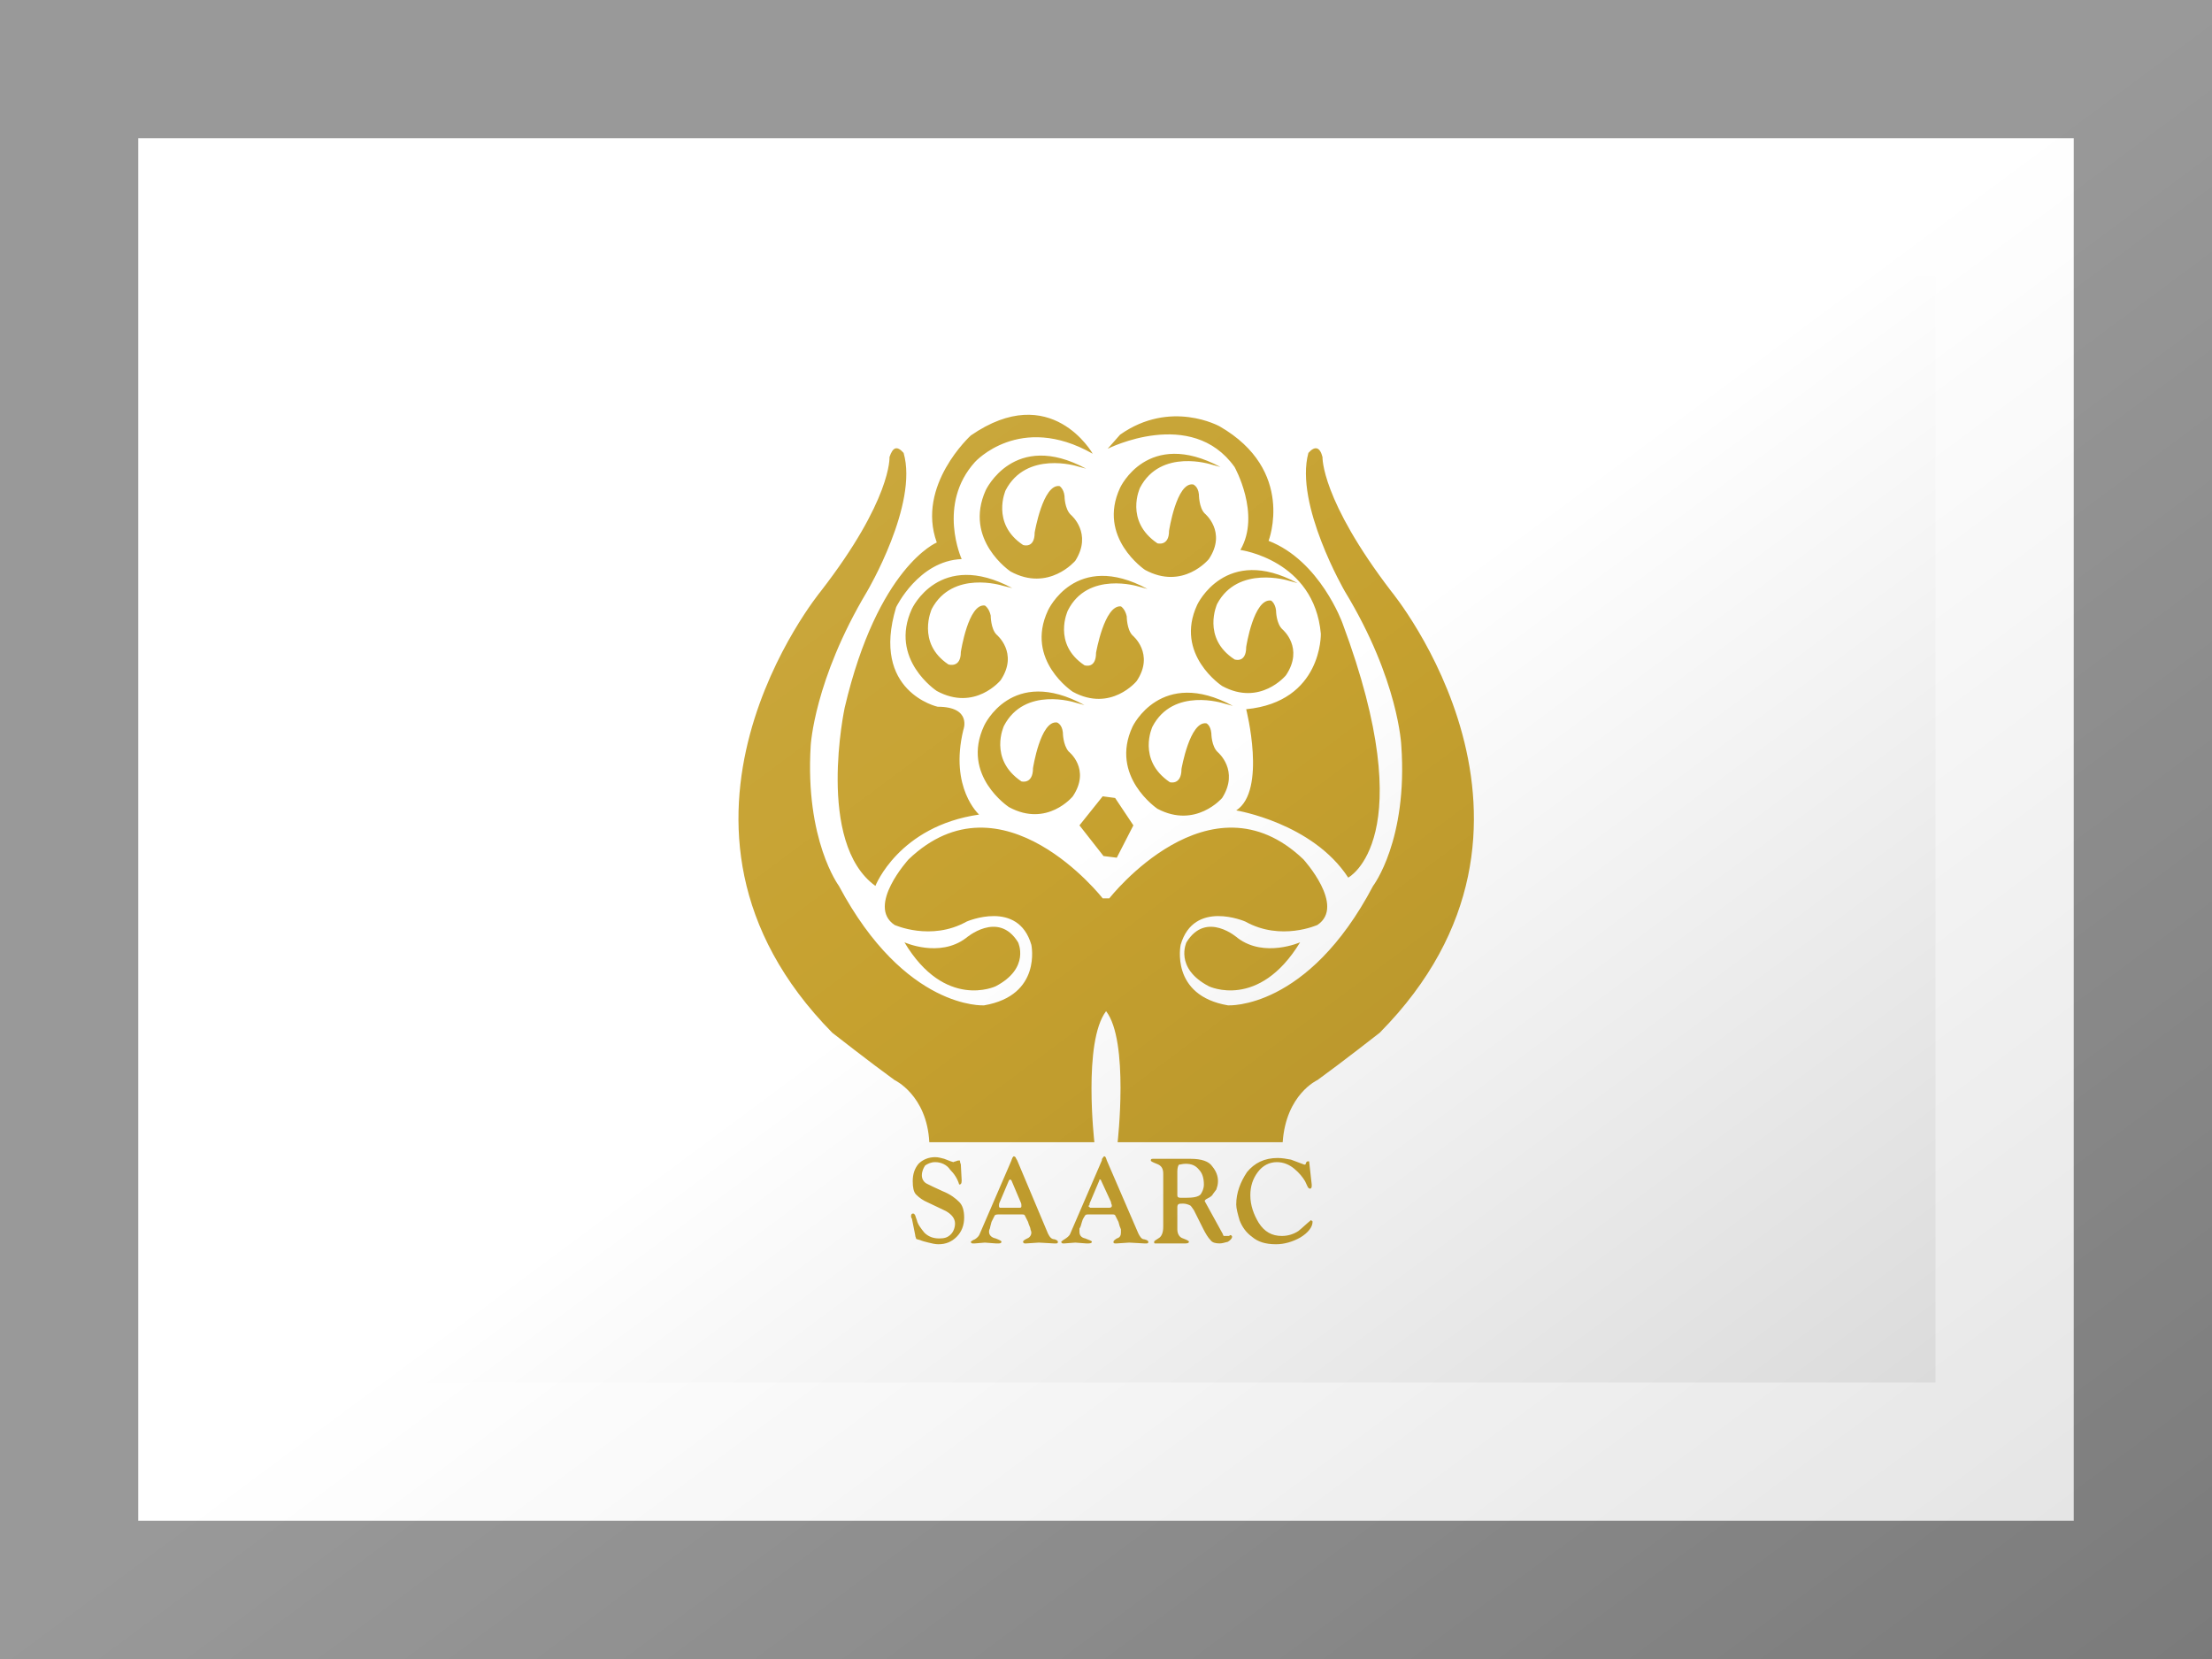 <?xml version="1.0"?>
<svg xmlns="http://www.w3.org/2000/svg" xmlns:xlink="http://www.w3.org/1999/xlink" version="1.1" width="480" height="360" viewBox="0 0 480 360">
<!-- Generated by Kreative Vexillo v1.0 -->
<style>
.gold{fill:rgb(198,161,47);}
.white{fill:rgb(255,255,255);}
</style>
<defs>
<path id="logo" d="M -0.243 0.136 C -0.243 0.136 -0.201 0.155 -0.169 0.131 C -0.169 0.131 -0.13 0.097 -0.106 0.136 C -0.106 0.136 -0.091 0.167 -0.133 0.189 C -0.133 0.189 -0.194 0.218 -0.243 0.136 M 0.234 0.136 C 0.234 0.136 0.191 0.155 0.159 0.131 C 0.159 0.131 0.121 0.097 0.097 0.136 C 0.097 0.136 0.082 0.167 0.124 0.189 C 0.124 0.189 0.184 0.218 0.234 0.136 M -0.234 0.469 C -0.235 0.468 -0.235 0.467 -0.235 0.466 C -0.235 0.464 -0.234 0.463 -0.233 0.463 C -0.232 0.463 -0.231 0.463 -0.231 0.464 C -0.23 0.464 -0.23 0.466 -0.228 0.471 C -0.227 0.476 -0.223 0.481 -0.219 0.486 C -0.214 0.491 -0.208 0.493 -0.201 0.493 C -0.195 0.493 -0.191 0.492 -0.187 0.488 C -0.184 0.485 -0.182 0.48 -0.182 0.475 C -0.182 0.469 -0.186 0.464 -0.193 0.46 C -0.201 0.456 -0.208 0.453 -0.214 0.45 C -0.221 0.447 -0.225 0.444 -0.229 0.44 C -0.232 0.437 -0.233 0.431 -0.233 0.424 C -0.233 0.416 -0.231 0.409 -0.226 0.403 C -0.221 0.398 -0.214 0.395 -0.206 0.395 C -0.202 0.395 -0.199 0.396 -0.195 0.397 C -0.192 0.398 -0.188 0.4 -0.184 0.401 C -0.184 0.401 -0.182 0.4 -0.181 0.4 C -0.179 0.399 -0.178 0.399 -0.177 0.399 C -0.176 0.399 -0.176 0.399 -0.176 0.4 C -0.176 0.402 -0.175 0.403 -0.175 0.404 L -0.174 0.423 C -0.174 0.427 -0.175 0.428 -0.177 0.428 C -0.179 0.421 -0.183 0.415 -0.188 0.41 C -0.192 0.404 -0.199 0.401 -0.206 0.401 C -0.211 0.401 -0.215 0.403 -0.218 0.405 C -0.22 0.408 -0.222 0.412 -0.222 0.417 C -0.222 0.421 -0.22 0.425 -0.216 0.427 C -0.212 0.429 -0.206 0.432 -0.197 0.436 C -0.187 0.44 -0.181 0.445 -0.177 0.449 C -0.173 0.453 -0.171 0.459 -0.171 0.468 C -0.171 0.477 -0.174 0.485 -0.18 0.491 C -0.186 0.497 -0.193 0.5 -0.202 0.5 C -0.206 0.5 -0.21 0.499 -0.214 0.498 C -0.218 0.497 -0.222 0.496 -0.224 0.495 C -0.227 0.494 -0.229 0.494 -0.229 0.493 C -0.229 0.492 -0.23 0.491 -0.23 0.489 L -0.234 0.469 M -0.129 0.464 C -0.131 0.464 -0.132 0.464 -0.134 0.465 C -0.135 0.467 -0.136 0.469 -0.138 0.473 C -0.139 0.477 -0.14 0.48 -0.14 0.481 C -0.141 0.483 -0.141 0.484 -0.141 0.485 C -0.141 0.489 -0.138 0.492 -0.133 0.493 C -0.128 0.495 -0.126 0.496 -0.126 0.497 C -0.126 0.498 -0.127 0.499 -0.129 0.499 C -0.131 0.499 -0.132 0.499 -0.133 0.499 L -0.146 0.498 L -0.158 0.499 C -0.159 0.499 -0.16 0.499 -0.161 0.499 C -0.162 0.499 -0.163 0.498 -0.163 0.497 C -0.163 0.497 -0.161 0.495 -0.158 0.494 C -0.155 0.492 -0.153 0.49 -0.152 0.487 L -0.114 0.399 C -0.114 0.398 -0.113 0.397 -0.113 0.396 C -0.112 0.395 -0.112 0.394 -0.111 0.394 C -0.11 0.394 -0.11 0.395 -0.109 0.395 C -0.109 0.396 -0.108 0.397 -0.107 0.399 L -0.07 0.487 C -0.068 0.491 -0.066 0.494 -0.062 0.494 C -0.059 0.495 -0.058 0.496 -0.058 0.497 C -0.058 0.498 -0.058 0.499 -0.06 0.499 C -0.061 0.499 -0.062 0.499 -0.063 0.499 L -0.081 0.498 L -0.096 0.499 H -0.098 C -0.099 0.499 -0.1 0.498 -0.1 0.497 C -0.1 0.496 -0.099 0.495 -0.095 0.493 C -0.092 0.492 -0.09 0.489 -0.09 0.486 C -0.09 0.484 -0.091 0.483 -0.091 0.482 C -0.091 0.48 -0.093 0.477 -0.094 0.473 C -0.096 0.469 -0.097 0.467 -0.098 0.465 C -0.099 0.464 -0.1 0.464 -0.102 0.464 L -0.129 0.464 M -0.106 0.456 H -0.104 C -0.102 0.456 -0.102 0.455 -0.102 0.454 C -0.102 0.454 -0.102 0.453 -0.102 0.453 C -0.102 0.452 -0.102 0.451 -0.103 0.449 L -0.114 0.423 C -0.115 0.422 -0.115 0.422 -0.116 0.422 C -0.116 0.422 -0.116 0.422 -0.116 0.422 C -0.116 0.422 -0.117 0.423 -0.117 0.423 L -0.128 0.449 C -0.129 0.451 -0.129 0.452 -0.129 0.453 C -0.129 0.453 -0.129 0.454 -0.129 0.454 C -0.129 0.455 -0.129 0.455 -0.128 0.456 C -0.126 0.456 -0.125 0.456 -0.125 0.456 L -0.106 0.456 L -0.106 0.456 Z M -0.021 0.464 C -0.022 0.464 -0.024 0.464 -0.025 0.465 C -0.026 0.467 -0.028 0.469 -0.029 0.473 C -0.03 0.477 -0.031 0.48 -0.032 0.481 C -0.032 0.483 -0.032 0.484 -0.032 0.485 C -0.032 0.489 -0.03 0.492 -0.025 0.493 C -0.02 0.495 -0.017 0.496 -0.017 0.497 C -0.017 0.498 -0.018 0.499 -0.021 0.499 C -0.022 0.499 -0.024 0.499 -0.024 0.499 L -0.037 0.498 L -0.05 0.499 C -0.051 0.499 -0.052 0.499 -0.052 0.499 C -0.053 0.499 -0.054 0.498 -0.054 0.497 C -0.054 0.497 -0.052 0.495 -0.05 0.494 C -0.047 0.492 -0.044 0.49 -0.043 0.487 L -0.005 0.399 C -0.005 0.398 -0.005 0.397 -0.004 0.396 C -0.003 0.395 -0.003 0.394 -0.002 0.394 C -0.001 0.394 -8.0000213E-4 0.395 -5.000022E-4 0.395 C -1.0000219E-4 0.396 4.9999787E-4 0.397 0.001 0.399 L 0.039 0.487 C 0.041 0.491 0.043 0.494 0.046 0.494 C 0.05 0.495 0.051 0.496 0.051 0.497 C 0.051 0.498 0.051 0.499 0.049 0.499 C 0.048 0.499 0.047 0.499 0.046 0.499 L 0.028 0.498 L 0.013 0.499 H 0.011 C 0.009 0.499 0.009 0.498 0.009 0.497 C 0.009 0.496 0.01 0.495 0.013 0.493 C 0.017 0.492 0.018 0.489 0.018 0.486 C 0.018 0.484 0.018 0.483 0.018 0.482 C 0.017 0.48 0.016 0.477 0.015 0.473 C 0.013 0.469 0.012 0.467 0.011 0.465 C 0.01 0.464 0.009 0.464 0.007 0.464 L -0.021 0.464 M 0.003 0.456 H 0.004 C 0.006 0.456 0.007 0.455 0.007 0.454 C 0.007 0.454 0.007 0.453 0.007 0.453 C 0.007 0.452 0.006 0.451 0.006 0.449 L -0.006 0.423 C -0.006 0.422 -0.007 0.422 -0.007 0.422 S -0.007 0.422 -0.008 0.422 C -0.008 0.422 -0.008 0.423 -0.008 0.423 L -0.019 0.449 C -0.02 0.451 -0.02 0.452 -0.02 0.453 C -0.021 0.453 -0.021 0.454 -0.021 0.454 C -0.021 0.455 -0.02 0.455 -0.019 0.456 C -0.017 0.456 -0.017 0.456 -0.016 0.456 L 0.003 0.456 L 0.003 0.456 Z M 0.069 0.415 C 0.069 0.409 0.067 0.405 0.061 0.403 C 0.056 0.401 0.054 0.4 0.054 0.399 C 0.054 0.397 0.055 0.397 0.057 0.397 L 0.073 0.397 L 0.102 0.397 C 0.115 0.397 0.124 0.4 0.128 0.406 C 0.133 0.412 0.135 0.418 0.135 0.424 C 0.135 0.428 0.134 0.431 0.133 0.434 C 0.131 0.437 0.129 0.439 0.128 0.441 C 0.126 0.443 0.124 0.444 0.122 0.445 C 0.12 0.446 0.119 0.447 0.119 0.448 L 0.141 0.488 C 0.141 0.489 0.141 0.489 0.142 0.49 C 0.143 0.49 0.144 0.49 0.145 0.49 C 0.146 0.49 0.147 0.49 0.148 0.49 C 0.149 0.49 0.149 0.489 0.15 0.489 C 0.151 0.489 0.152 0.49 0.152 0.491 C 0.152 0.493 0.15 0.495 0.147 0.497 C 0.143 0.498 0.14 0.499 0.137 0.499 C 0.132 0.499 0.128 0.498 0.126 0.495 C 0.123 0.492 0.12 0.487 0.117 0.481 L 0.106 0.459 C 0.104 0.456 0.102 0.453 0.101 0.453 C 0.099 0.452 0.096 0.451 0.093 0.451 C 0.09 0.451 0.088 0.451 0.087 0.452 C 0.087 0.452 0.086 0.453 0.086 0.455 V 0.482 C 0.086 0.488 0.089 0.492 0.093 0.493 C 0.098 0.495 0.1 0.496 0.1 0.497 C 0.1 0.498 0.099 0.499 0.096 0.499 C 0.095 0.499 0.094 0.499 0.091 0.499 C 0.089 0.499 0.086 0.499 0.084 0.499 L 0.062 0.499 C 0.061 0.499 0.06 0.499 0.059 0.499 C 0.058 0.499 0.058 0.498 0.058 0.497 C 0.058 0.496 0.06 0.495 0.063 0.493 C 0.067 0.491 0.069 0.486 0.069 0.479 V 0.415 M 0.086 0.441 C 0.086 0.443 0.087 0.444 0.09 0.444 C 0.092 0.444 0.094 0.444 0.096 0.444 C 0.105 0.444 0.111 0.443 0.114 0.44 C 0.116 0.437 0.118 0.433 0.118 0.428 C 0.118 0.42 0.116 0.414 0.112 0.41 C 0.108 0.405 0.103 0.403 0.096 0.403 C 0.092 0.403 0.09 0.404 0.088 0.404 C 0.087 0.405 0.086 0.408 0.086 0.412 L 0.086 0.441 L 0.086 0.441 Z M 0.248 0.428 C 0.248 0.429 0.248 0.429 0.248 0.43 C 0.248 0.432 0.247 0.433 0.246 0.433 C 0.245 0.433 0.244 0.432 0.244 0.432 C 0.243 0.431 0.242 0.428 0.24 0.424 C 0.237 0.419 0.233 0.414 0.227 0.409 C 0.221 0.404 0.214 0.401 0.206 0.401 C 0.197 0.401 0.189 0.405 0.183 0.413 C 0.177 0.421 0.174 0.43 0.174 0.441 C 0.174 0.453 0.178 0.464 0.184 0.474 C 0.191 0.485 0.2 0.49 0.212 0.49 C 0.219 0.49 0.226 0.488 0.232 0.484 C 0.237 0.48 0.242 0.475 0.247 0.471 C 0.248 0.471 0.248 0.471 0.248 0.472 C 0.249 0.472 0.249 0.472 0.249 0.473 C 0.249 0.479 0.244 0.486 0.234 0.492 C 0.225 0.497 0.215 0.5 0.205 0.5 C 0.192 0.5 0.183 0.497 0.176 0.491 C 0.169 0.486 0.164 0.479 0.161 0.471 C 0.159 0.464 0.157 0.457 0.157 0.452 C 0.157 0.438 0.162 0.425 0.17 0.413 C 0.179 0.402 0.191 0.396 0.207 0.396 C 0.212 0.396 0.218 0.397 0.223 0.398 C 0.228 0.4 0.234 0.402 0.239 0.404 C 0.24 0.404 0.241 0.404 0.241 0.402 C 0.242 0.4 0.243 0.4 0.244 0.4 C 0.245 0.4 0.245 0.4 0.245 0.401 L 0.248 0.428 M -0.004 0.083 C -0.004 0.083 -0.125 -0.072 -0.238 0.036 C -0.238 0.036 -0.289 0.092 -0.255 0.115 C -0.255 0.115 -0.211 0.135 -0.168 0.111 C -0.168 0.111 -0.106 0.084 -0.09 0.139 C -0.09 0.139 -0.077 0.2 -0.147 0.212 C -0.147 0.212 -0.242 0.218 -0.322 0.068 C -0.322 0.068 -0.363 0.013 -0.356 -0.101 C -0.356 -0.101 -0.352 -0.18 -0.288 -0.287 C -0.288 -0.287 -0.226 -0.392 -0.244 -0.454 C -0.252 -0.463 -0.257 -0.461 -0.261 -0.449 C -0.261 -0.449 -0.258 -0.398 -0.344 -0.287 C -0.344 -0.287 -0.576 -0.005 -0.33 0.245 C -0.33 0.245 -0.284 0.281 -0.255 0.302 C -0.255 0.302 -0.216 0.32 -0.213 0.377 C -0.213 0.377 -0.081 0.377 -0.014 0.377 C -0.014 0.377 -0.028 0.256 1.00038014E-4 0.219 C 0.028 0.255 0.014 0.377 0.014 0.377 C 0.082 0.377 0.213 0.377 0.213 0.377 C 0.217 0.319 0.255 0.302 0.255 0.302 C 0.284 0.281 0.33 0.245 0.33 0.245 C 0.577 -0.005 0.344 -0.287 0.344 -0.287 C 0.259 -0.398 0.261 -0.449 0.261 -0.449 C 0.258 -0.461 0.252 -0.463 0.244 -0.454 C 0.227 -0.392 0.288 -0.287 0.288 -0.287 C 0.353 -0.18 0.356 -0.101 0.356 -0.101 C 0.364 0.013 0.322 0.068 0.322 0.068 C 0.243 0.218 0.147 0.212 0.147 0.212 C 0.077 0.2 0.09 0.139 0.09 0.139 C 0.106 0.084 0.168 0.111 0.168 0.111 C 0.211 0.135 0.255 0.115 0.255 0.115 C 0.289 0.092 0.238 0.036 0.238 0.036 C 0.125 -0.072 0.004 0.083 0.004 0.083 H -0.004 M -0.278 0.068 C -0.278 0.068 -0.25 -0.004 -0.153 -0.018 C -0.153 -0.018 -0.189 -0.05 -0.172 -0.12 C -0.172 -0.12 -0.161 -0.148 -0.203 -0.148 C -0.203 -0.148 -0.284 -0.166 -0.253 -0.268 C -0.253 -0.268 -0.226 -0.324 -0.174 -0.326 C -0.174 -0.326 -0.204 -0.392 -0.158 -0.443 C -0.158 -0.443 -0.104 -0.503 -0.016 -0.453 C -0.016 -0.453 -0.066 -0.542 -0.163 -0.475 C -0.163 -0.475 -0.229 -0.415 -0.204 -0.346 C -0.204 -0.346 -0.275 -0.317 -0.315 -0.147 C -0.315 -0.147 -0.35 0.016 -0.278 0.068 M 0.002 -0.459 C 0.002 -0.459 0.103 -0.51 0.155 -0.437 C 0.155 -0.437 0.187 -0.38 0.162 -0.337 C 0.162 -0.337 0.251 -0.325 0.259 -0.236 C 0.259 -0.236 0.261 -0.154 0.169 -0.145 C 0.169 -0.145 0.194 -0.047 0.157 -0.023 C 0.157 -0.023 0.249 -0.008 0.292 0.058 C 0.292 0.058 0.382 0.011 0.285 -0.249 C 0.285 -0.249 0.258 -0.324 0.196 -0.348 C 0.196 -0.348 0.229 -0.433 0.137 -0.486 C 0.137 -0.486 0.078 -0.519 0.017 -0.476 L 0.002 -0.459 M 0.039 -0.293 C 0.039 -0.293 -0.022 -0.312 -0.046 -0.264 C -0.046 -0.264 -0.065 -0.224 -0.026 -0.198 C -0.026 -0.198 -0.012 -0.193 -0.012 -0.213 C -0.012 -0.213 -0.002 -0.271 0.018 -0.269 C 0.018 -0.269 0.023 -0.266 0.025 -0.257 C 0.025 -0.257 0.025 -0.241 0.032 -0.234 C 0.032 -0.234 0.059 -0.212 0.037 -0.179 C 0.037 -0.179 0.006 -0.141 -0.04 -0.166 C -0.04 -0.166 -0.098 -0.204 -0.07 -0.264 C -0.07 -0.264 -0.037 -0.337 0.05 -0.29 L 0.039 -0.293 M 0.127 -0.44 C 0.127 -0.44 0.066 -0.46 0.041 -0.412 C 0.041 -0.412 0.022 -0.372 0.062 -0.345 C 0.062 -0.345 0.076 -0.341 0.076 -0.36 C 0.076 -0.36 0.085 -0.419 0.105 -0.416 C 0.105 -0.416 0.111 -0.414 0.112 -0.404 C 0.112 -0.404 0.112 -0.388 0.119 -0.381 C 0.119 -0.381 0.146 -0.359 0.124 -0.326 C 0.124 -0.326 0.093 -0.288 0.047 -0.313 C 0.047 -0.313 -0.011 -0.352 0.017 -0.412 C 0.017 -0.412 0.05 -0.484 0.138 -0.437 L 0.127 -0.44 M 0.22 -0.3 C 0.22 -0.3 0.159 -0.319 0.134 -0.272 C 0.134 -0.272 0.115 -0.231 0.155 -0.205 C 0.155 -0.205 0.169 -0.2 0.169 -0.22 C 0.169 -0.22 0.178 -0.279 0.199 -0.276 C 0.199 -0.276 0.204 -0.273 0.205 -0.264 C 0.205 -0.264 0.205 -0.248 0.213 -0.241 C 0.213 -0.241 0.239 -0.219 0.217 -0.186 C 0.217 -0.186 0.186 -0.148 0.14 -0.173 C 0.14 -0.173 0.082 -0.211 0.11 -0.271 C 0.11 -0.271 0.144 -0.344 0.231 -0.297 L 0.22 -0.3 M -0.125 -0.294 C -0.125 -0.294 -0.185 -0.313 -0.21 -0.266 C -0.21 -0.266 -0.229 -0.225 -0.19 -0.199 C -0.19 -0.199 -0.175 -0.194 -0.175 -0.214 C -0.175 -0.214 -0.166 -0.273 -0.146 -0.27 C -0.146 -0.27 -0.141 -0.267 -0.139 -0.258 C -0.139 -0.258 -0.139 -0.242 -0.132 -0.235 C -0.132 -0.235 -0.105 -0.213 -0.127 -0.18 C -0.127 -0.18 -0.158 -0.142 -0.204 -0.167 C -0.204 -0.167 -0.262 -0.205 -0.234 -0.266 C -0.234 -0.266 -0.201 -0.338 -0.113 -0.291 L -0.125 -0.294 M -0.035 -0.438 C -0.035 -0.438 -0.096 -0.457 -0.121 -0.409 C -0.121 -0.409 -0.139 -0.369 -0.1 -0.343 C -0.1 -0.343 -0.086 -0.338 -0.086 -0.358 C -0.086 -0.358 -0.076 -0.417 -0.056 -0.414 C -0.056 -0.414 -0.051 -0.411 -0.05 -0.402 C -0.05 -0.402 -0.05 -0.386 -0.042 -0.379 C -0.042 -0.379 -0.016 -0.357 -0.037 -0.324 C -0.037 -0.324 -0.069 -0.286 -0.115 -0.311 C -0.115 -0.311 -0.172 -0.349 -0.145 -0.409 C -0.145 -0.409 -0.111 -0.482 -0.024 -0.435 L -0.035 -0.438 M -0.037 -0.153 C -0.037 -0.153 -0.098 -0.173 -0.123 -0.125 C -0.123 -0.125 -0.142 -0.085 -0.102 -0.058 C -0.102 -0.058 -0.088 -0.054 -0.088 -0.074 C -0.088 -0.074 -0.079 -0.132 -0.059 -0.129 C -0.059 -0.129 -0.053 -0.127 -0.052 -0.117 C -0.052 -0.117 -0.052 -0.102 -0.045 -0.094 C -0.045 -0.094 -0.018 -0.073 -0.04 -0.04 C -0.04 -0.04 -0.071 -0.002 -0.117 -0.027 C -0.117 -0.027 -0.175 -0.065 -0.147 -0.125 C -0.147 -0.125 -0.114 -0.198 -0.026 -0.15 L -0.037 -0.153 M 0.142 -0.152 C 0.142 -0.152 0.081 -0.172 0.056 -0.124 C 0.056 -0.124 0.037 -0.084 0.077 -0.057 C 0.077 -0.057 0.091 -0.053 0.091 -0.073 C 0.091 -0.073 0.101 -0.131 0.121 -0.128 C 0.121 -0.128 0.126 -0.126 0.127 -0.116 C 0.127 -0.116 0.127 -0.1 0.135 -0.093 C 0.135 -0.093 0.161 -0.071 0.14 -0.038 C 0.14 -0.038 0.108 -6.0000643E-4 0.062 -0.025 C 0.062 -0.025 0.004 -0.064 0.032 -0.124 C 0.032 -0.124 0.066 -0.196 0.153 -0.149 L 0.142 -0.152 M -0.032 -0.005 L -0.004 -0.04 L 0.011 -0.038 L 0.033 -0.005 L 0.013 0.034 L -0.003 0.032 L -0.032 -0.005"/>
<linearGradient id="glaze" x1="0%" y1="0%" x2="100%" y2="100%">
<stop offset="0%" stop-color="rgb(255,255,255)" stop-opacity="0.2"/>
<stop offset="49.999%" stop-color="rgb(255,255,255)" stop-opacity="0.0"/>
<stop offset="50.001%" stop-color="rgb(0,0,0)" stop-opacity="0.0"/>
<stop offset="100%" stop-color="rgb(0,0,0)" stop-opacity="0.2"/>
</linearGradient>
</defs>
<g>
<rect x="0" y="0" width="480" height="360" class="white"/>
<use xlink:href="#logo" transform="translate(240 180) scale(180 180) rotate(0)" class="gold"/>
</g>
<g>
<rect x="0" y="0" width="480" height="360" fill="url(#glaze)"/>
<path d="M 30 30 L 450 30 L 450 330 L 30 330 Z M 60 60 L 60 300 L 420 300 L 420 60 Z" fill="rgb(255,255,255)" opacity="0.4"/>
<path d="M 0 0 L 480 0 L 480 360 L 0 360 Z M 30 30 L 30 330 L 450 330 L 450 30 Z" fill="rgb(0,0,0)" opacity="0.4"/>
</g>
</svg>
